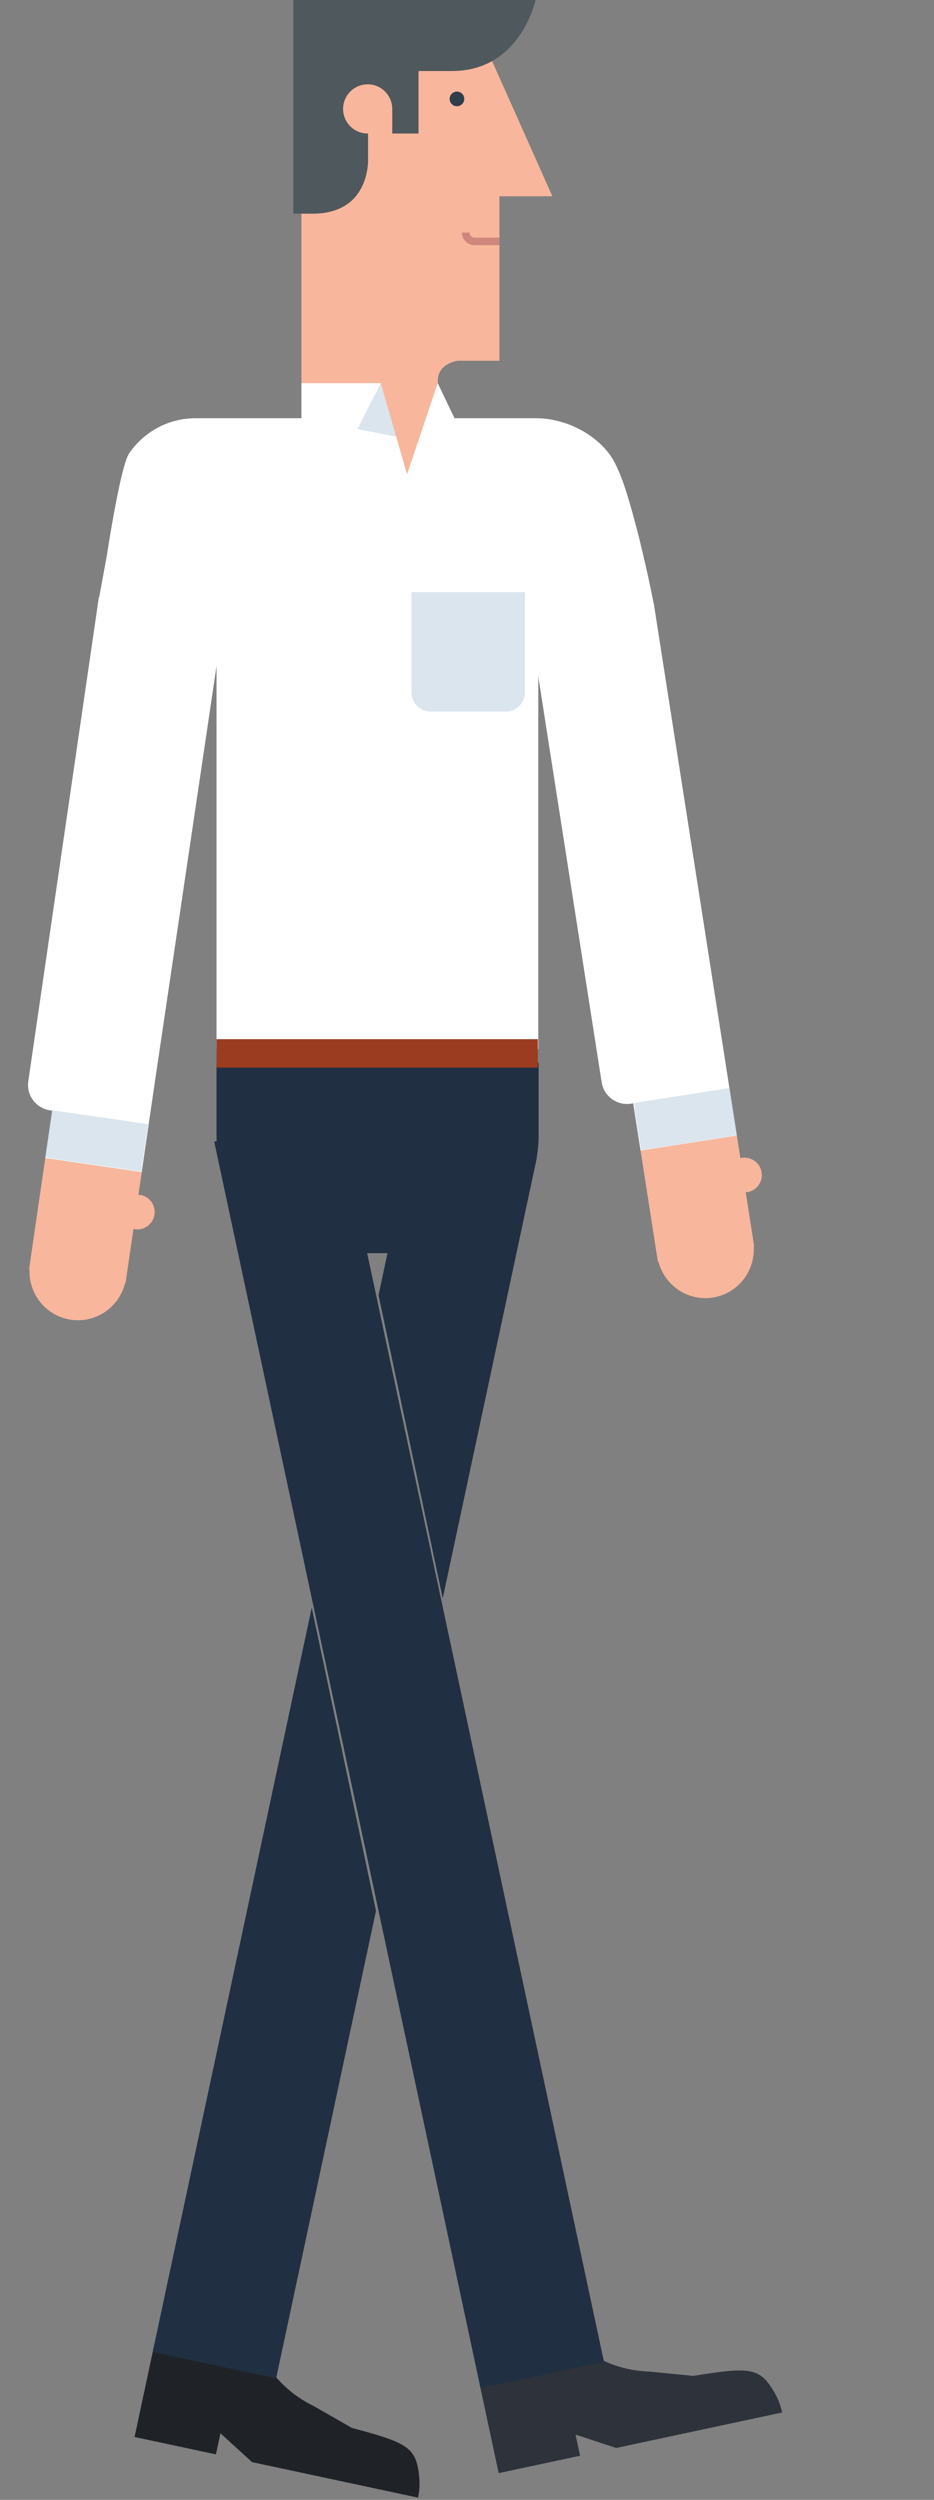 <?xml version="1.0" encoding="utf-8"?>
<!-- Generator: Adobe Illustrator 16.0.0, SVG Export Plug-In . SVG Version: 6.00 Build 0)  -->
<!DOCTYPE svg PUBLIC "-//W3C//DTD SVG 1.1//EN" "http://www.w3.org/Graphics/SVG/1.1/DTD/svg11.dtd">
<svg version="1.1" id="Layer_1" xmlns="http://www.w3.org/2000/svg" xmlns:xlink="http://www.w3.org/1999/xlink" x="0px" y="0px"
	 width="68.156px" height="182.292px" viewBox="0 0 68.156 182.292" enable-background="new 0 0 68.156 182.292"
	 xml:space="preserve">
<rect x="0" y="0" width="68.156" height="182.292" fill="#808080" stroke="none"/>
<g>
	<g>
		<path fill="#F8B69C" d="M54.127,84.432c-0.035,0.005-0.064,0.018-0.098,0.026l-0.211-1.347l-0.047-0.308l-7.029,1.098l0,0
			l0.521,3.338l0.688,4.405c0.002,0.005,0.002,0.005,0.002,0.005c0,0.005,0,0.005,0,0.005L48.008,92l0.035-0.006
			c0.455,1.75,2.152,2.909,3.973,2.625c1.822-0.285,3.086-1.908,2.986-3.71l0.035-0.005l-0.055-0.34c0,0,0-0.005,0-0.006
			c0,0,0-0.003-0.002-0.009l-0.562-3.606c0.033-0.002,0.066,0.001,0.102-0.004c0.691-0.108,1.164-0.757,1.058-1.445
			C55.467,84.796,54.82,84.324,54.127,84.432z"/>
		<path fill="#FFFFFF" d="M38.398,43.69l5.506,35.228c0.16,1.025,1.121,1.724,2.143,1.564l0.158-0.024l0.023,0.159l0.514,3.288
			l7.027-1.098l-0.515-3.287l-0.313-2.014l-0.199-1.272L47.73,44.155l-0.646-1.821L38.398,43.69z"/>
		
			<rect x="46.431" y="79.887" transform="matrix(-0.988 0.154 -0.154 -0.988 111.984 154.558)" opacity="0.3" fill="#84A8C1" enable-background="new    " width="7.113" height="3.485"/>
	</g>
	<g>
		<path fill="#F8B69C" d="M35.219,2.907l-0.182-0.229h-13.04v27.818l0,0v10.5h9.951v-10.5l0,0v-0.011c0-2.179,0-2.179,0-2.724
			c0-1.271,1.453-1.454,1.453-1.454h3.044V14.311h3.863L35.219,2.907z"/>
		<circle fill="#2F3E4A" cx="33.345" cy="7.213" r="0.534"/>
		<path fill="#CF867C" d="M34.625,17.331c-0.203,0-0.369-0.164-0.369-0.371h-0.547c0,0.505,0.412,0.917,0.916,0.917h1.82V17.33
			L34.625,17.331L34.625,17.331z"/>
		<path fill="none" d="M28.623,7.904c0,0.014,0.002,0.024,0.002,0.039V7.904H28.623z"/>
		<path fill="#4F585C" d="M21.406,0v15.582c0,0,0,0,1.409,0c4.271,0,4.044-4.043,4.044-4.043V9.734
			c-0.01,0.003-0.02,0.003-0.029,0.003c-0.989,0-1.794-0.805-1.794-1.794c0-0.992,0.805-1.794,1.794-1.794
			c0.979,0,1.771,0.783,1.793,1.755h0.002v0.039v1.794h1.915V5.179c0.608,0,1.397,0,2.455,0C37.99,5.179,39.082,0,39.082,0H21.406z"
			/>
	</g>
	<g>
		<path fill="#1F2328" d="M30.583,180.535c-0.233-2.053-0.794-2.4-4.901-3.486l-2.815-1.61c-1.606-0.776-2.896-2.033-3.73-3.543
			c-0.188-0.345-0.354-0.694-0.492-1.062c-1.946-0.271-2.043,1.531-2.043,1.531l-5.396-1.154l-0.154,0.732l-0.217,1.012
			l-0.217,1.016l-0.47,2.193l-0.205,0.969l-0.125,0.574l5.938,1.27l0.125-0.578l0.206-0.959l2.307,2.102l12.112,2.59
			C30.622,181.587,30.64,181.052,30.583,180.535z"/>
		<polygon fill="#212F42" points="22.749,117.234 11.142,171.509 20.149,173.437 27.436,139.343 		"/>
		<polygon fill="#212F42" points="27.622,94.446 30.505,80.961 39.303,82.854 39.16,84.491 32.307,116.555 		"/>
	</g>
	<g>
		<path fill="#2D323B" d="M56.496,174.432c-1.055-1.774-1.705-1.863-5.898-1.177l-3.229-0.317c-1.783-0.054-3.475-0.671-4.855-1.706
			c-0.311-0.236-0.604-0.494-0.881-0.77c-1.885,0.552-1.238,2.232-1.238,2.232L35,173.85l0.156,0.729l0.217,1.014l0.217,1.014
			l0.469,2.193l0.207,0.97l0.123,0.573l5.941-1.268l-0.125-0.576L42,177.537l2.965,0.973l12.111-2.588
			C56.961,175.38,56.762,174.882,56.496,174.432z"/>
		<polygon fill="#212F42" points="44.072,172.223 35.064,174.146 15.633,83.25 24.641,81.321 		"/>
	</g>
	<g>
		<path fill="#FFFFFF" d="M39.121,30.497h-5.707h-0.246l-1.226-2.555l-2.241,6.642l-1.915-6.642h-2.098h-1.847h-1.845v2.555h-2.019
			h-5.705c-2.014,0-3.79,1.015-4.848,2.562C8.782,34,7.802,40.482,7.802,40.482l-0.676,3.672H15.8v32.359h0.582h20.45h2.447V44.155
			h8.451c0,0-0.551-2.881-1.312-5.78c-0.762-2.898-1.121-3.702-1.467-4.451C44.02,31.914,41.48,30.497,39.121,30.497z"/>
		<polygon opacity="0.3" fill="#84A8C1" enable-background="new    " points="28.91,31.844 27.786,27.942 26.077,31.292 		"/>
		<path opacity="0.3" fill="#84A8C1" enable-background="new    " d="M30.03,50.49c0,0.773,0.626,1.4,1.398,1.4h5.478
			c0.773,0,1.398-0.626,1.398-1.4v-7.309H30.03V50.49z"/>
	</g>
	<path fill="#212F42" d="M15.8,82.854c0,4.709,3.816,8.528,8.526,8.528h6.45c4.708,0,8.526-3.819,8.526-8.528v-5.361H15.8V82.854z"
		/>
	<rect x="15.8" y="75.778" fill="#9B3C21" width="23.448" height="2.073"/>
	<g>
		<path fill="#F8B69C" d="M10.206,87.13c-0.037-0.006-0.069-0.002-0.104-0.004l0.198-1.349l0.044-0.31L3.305,84.44l0,0l-0.488,3.343
			l-0.644,4.412c0,0.006,0,0.006,0,0.006c-0.002,0.004-0.002,0.004-0.002,0.004l-0.05,0.346l0.035,0.006
			c-0.083,1.804,1.196,3.412,3.021,3.68c1.825,0.266,3.512-0.91,3.947-2.662l0.035,0.004l0.05-0.34c0,0,0-0.006,0-0.008
			c0,0,0.001-0.003,0.002-0.008l0.526-3.611c0.034,0.007,0.064,0.021,0.101,0.026c0.693,0.102,1.335-0.379,1.436-1.069
			C11.376,87.874,10.899,87.231,10.206,87.13z"/>
		<path fill="#FFFFFF" d="M7.213,43.56L2.065,78.842c-0.148,1.026,0.563,1.978,1.586,2.127l0.157,0.023l-0.023,0.16l-0.48,3.292
			l7.037,1.027l0.479-3.292l0.295-2.017l0.186-1.274l5.346-36.034L7.213,43.56z"/>
		
			<rect x="3.52" y="81.485" transform="matrix(-0.99 -0.144 0.144 -0.99 2.058 166.605)" opacity="0.3" fill="#84A8C1" enable-background="new    " width="7.111" height="3.485"/>
	</g>
</g>
</svg>
